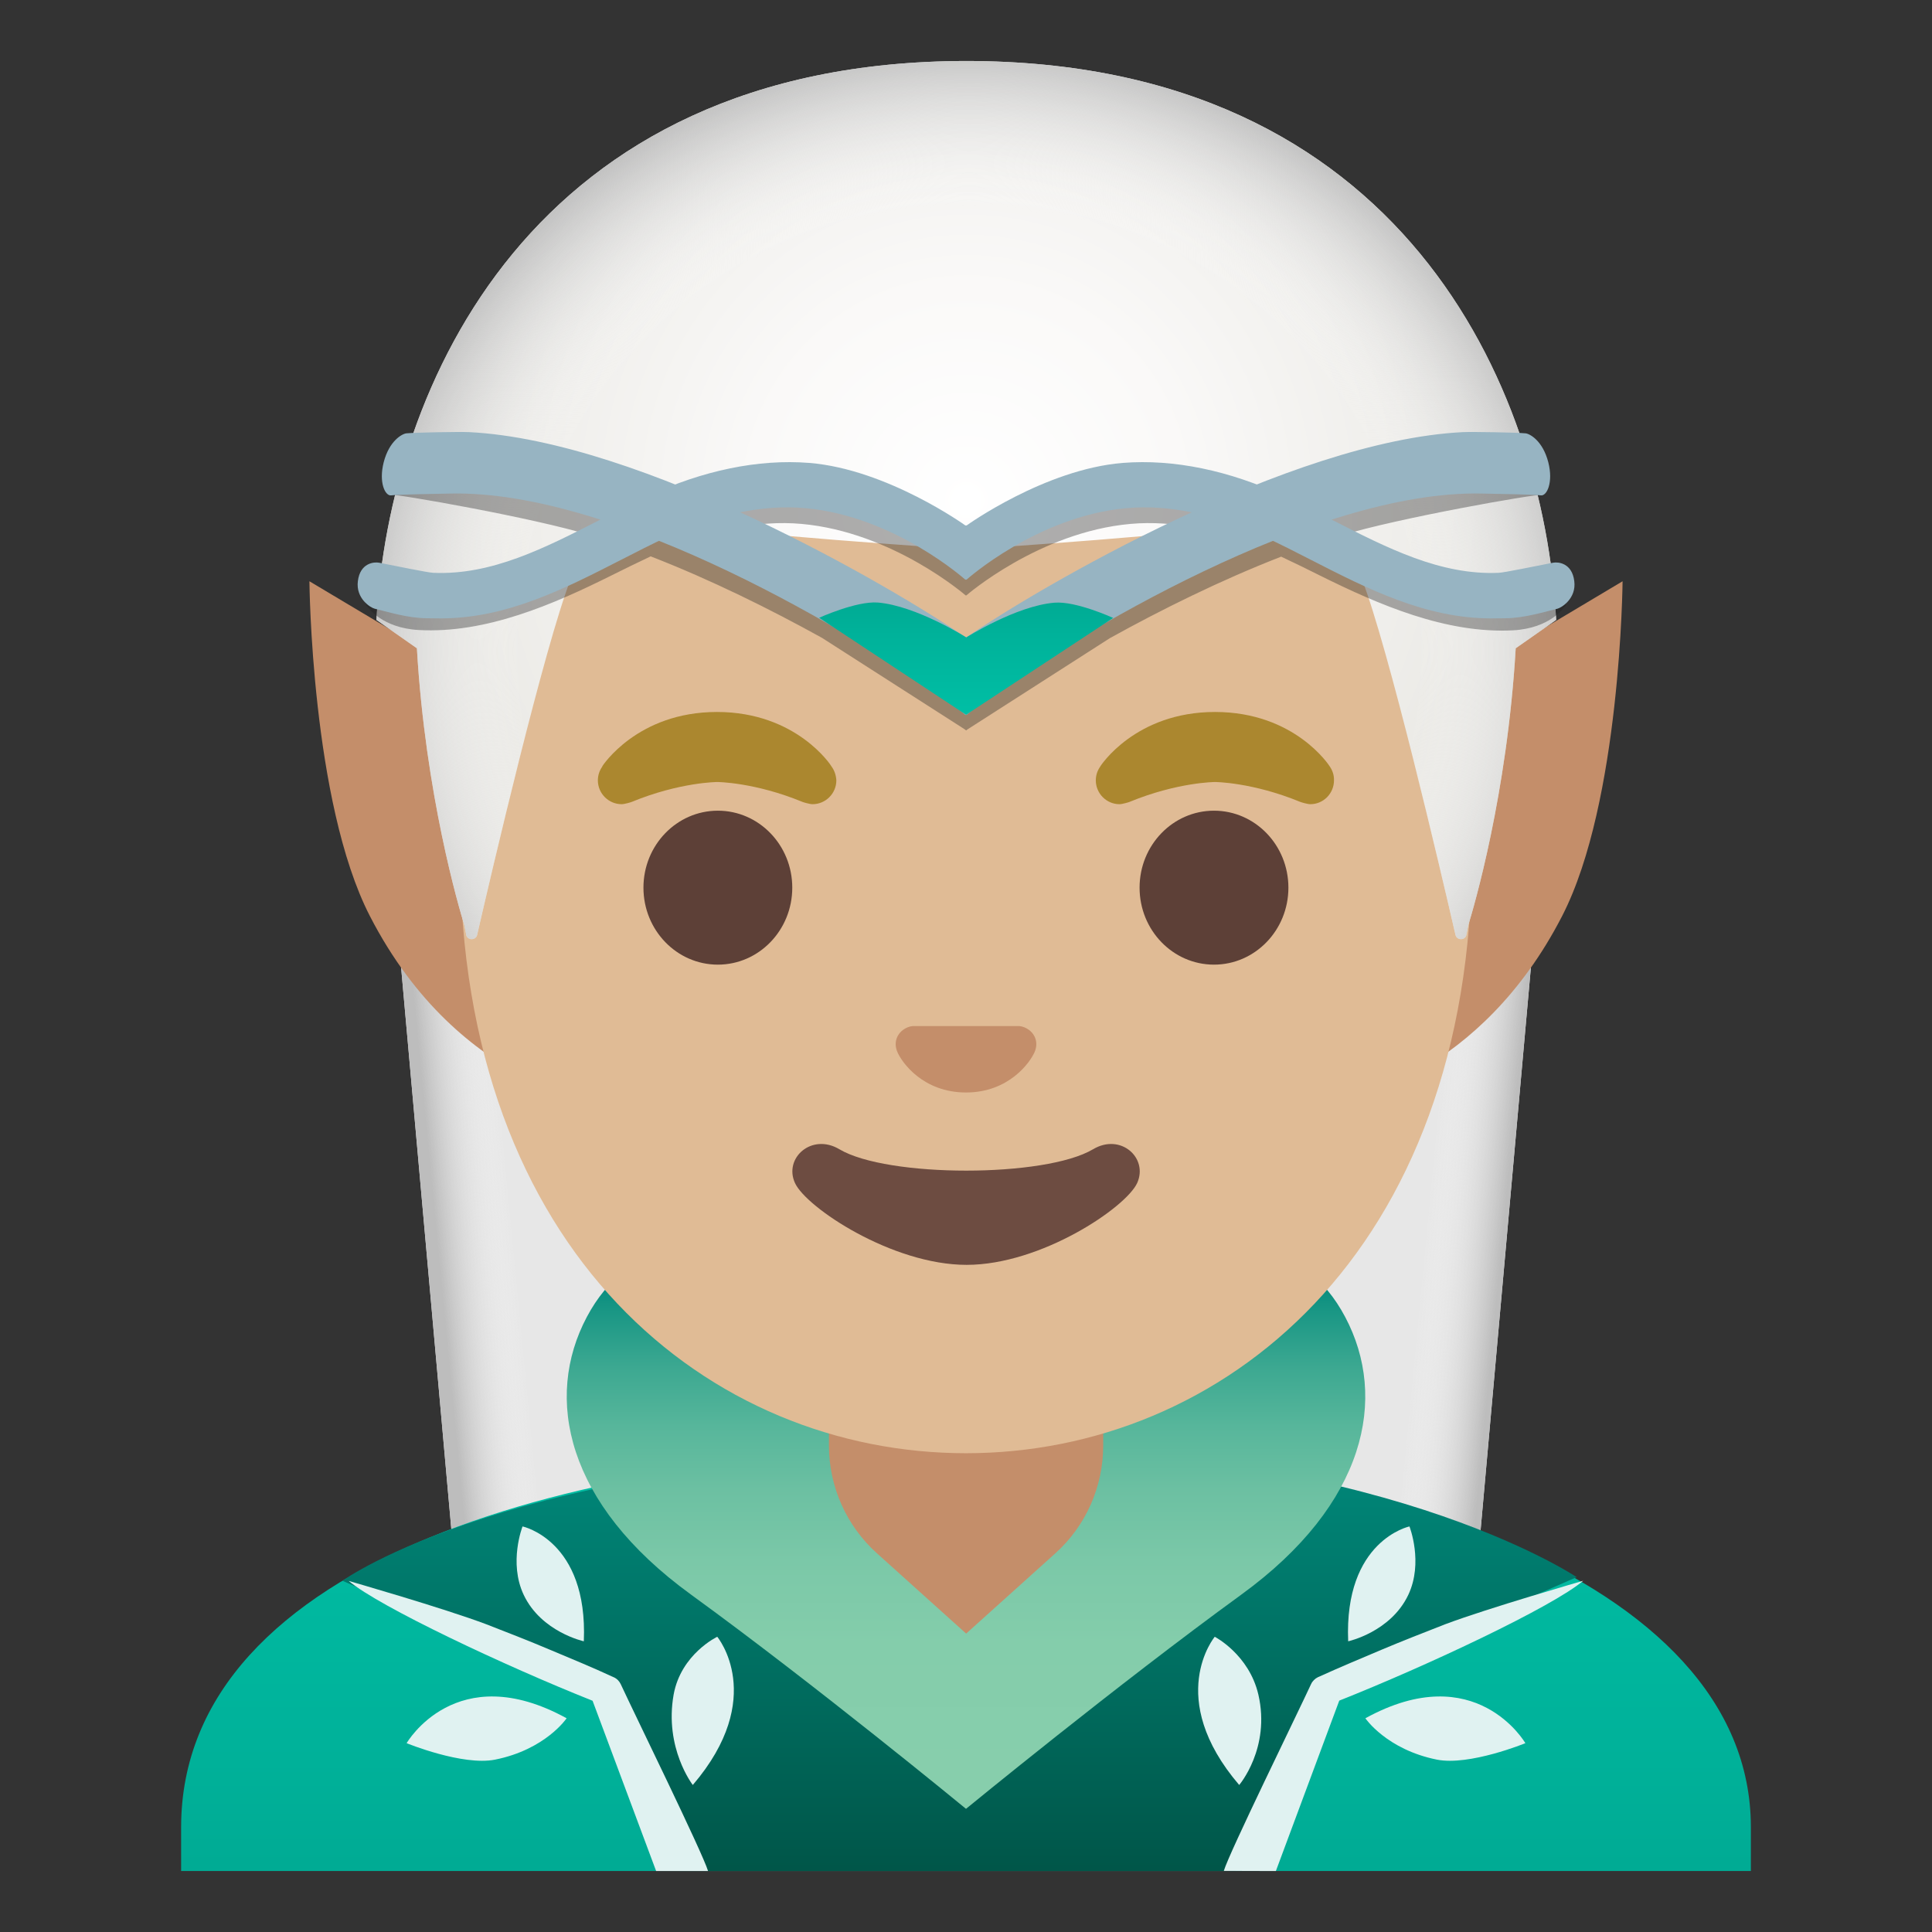 <svg enable-background="new 0 0 128 128" viewBox="0 0 128 128" xmlns="http://www.w3.org/2000/svg" xmlns:xlink="http://www.w3.org/1999/xlink"><rect x="0" y="0" width="128" height="128" fill="#333333" stroke="none"/><linearGradient id="a"><stop offset=".861" stop-color="#fff" stop-opacity="0"/><stop offset="1" stop-color="#bdbdbd"/></linearGradient><linearGradient id="b" gradientTransform="matrix(1 0 0 -1 0 130)" gradientUnits="userSpaceOnUse" x1="62.62" x2="99.37" xlink:href="#a" y1="49.75" y2="46.21"/><linearGradient id="c" gradientTransform="matrix(-1 0 0 -1 -17.41 130)" gradientUnits="userSpaceOnUse" x1="-82.79" x2="-46.53" xlink:href="#a" y1="49.75" y2="46.25"/><linearGradient id="d"><stop offset="0" stop-color="#00bfa5"/><stop offset=".705" stop-color="#00b29a"/><stop offset="1" stop-color="#00ab94"/></linearGradient><linearGradient id="e" gradientTransform="matrix(1 0 0 -1 0 130)" gradientUnits="userSpaceOnUse" x1="64" x2="64" xlink:href="#d" y1="34.32" y2="6.4"/><linearGradient id="f" gradientTransform="matrix(1 0 0 -1 0 130)" gradientUnits="userSpaceOnUse" x1="63.57" x2="63.57" y1="34.32" y2="1.2"><stop offset="0" stop-color="#00897b"/><stop offset="1" stop-color="#004d40"/></linearGradient><linearGradient id="g" gradientTransform="matrix(1 0 0 -1 0 130)" gradientUnits="userSpaceOnUse" x1="64" x2="64" y1="10.32" y2="45.48"><stop offset=".069" stop-color="#87ceac"/><stop offset=".306" stop-color="#84cdab"/><stop offset=".462" stop-color="#7bc8a8"/><stop offset=".596" stop-color="#6cc0a2"/><stop offset=".716" stop-color="#57b69b"/><stop offset=".828" stop-color="#3ca891"/><stop offset=".931" stop-color="#1a9785"/><stop offset="1" stop-color="#00897b"/></linearGradient><radialGradient id="h" cx="64.03" cy="33.13" gradientUnits="userSpaceOnUse" r="34.46"><stop offset="0" stop-color="#fff"/><stop offset=".413" stop-color="#faf9f8"/><stop offset=".995" stop-color="#ebeae6"/><stop offset=".995" stop-color="#ebeae6"/></radialGradient><radialGradient id="i" cx="64.22" cy="43.15" gradientTransform="matrix(1 0 0 .986 0 .6)" gradientUnits="userSpaceOnUse" r="41"><stop offset=".724" stop-color="#fff" stop-opacity="0"/><stop offset="1" stop-color="#bdbdbd"/></radialGradient><linearGradient id="j" gradientTransform="matrix(-1 0 0 -1 139.35 130)" gradientUnits="userSpaceOnUse" x1="75.35" x2="75.35" xlink:href="#d" y1="82.64" y2="90.08"/><path d="m65.23 117-34-.83-5.81-65 39.81.84z" fill="#e7e7e7"/><path d="m62.77 117 34-.83 5.81-65-39.81.84z" fill="#e7e7e7"/><path d="m62.77 115.11 34.17-.83 5.81-65-39.98.83z" fill="url(#b)"/><path d="m65.23 115.11-34.17-.83-5.81-65 39.98.83z" fill="url(#c)"/><path d="m64.13 96c-.04 0-.09 0-.13 0-25.49.03-52 7.28-52 25.06v2.9h1.5 1.5 98 1.5 1.5v-2.9c0-16.75-26.26-25.06-51.87-25.06z" fill="url(#e)"/><path d="m44.98 123.96h36.88l7.82-13 14.78-6.47s-13.43-9.04-40.46-8.49c-30.16.6-41.31 8.73-41.31 8.73l16.64 7.28z" fill="url(#f)"/><path d="m89.12 87.25c-5.48-10.35-21-1.62-21-1.62l-4.12-1.92-4.12 1.92s-15.52-8.72-21 1.62c-2.85 5.37-1.38 12.38 6.88 18.38s18.24 14.21 18.24 14.21 10-8.2 18.25-14.2 9.72-13.02 6.87-18.39z" fill="url(#g)"/><g fill="#e0f2f1"><path d="m43.47 123.96h3.44c-.36-1.21-4.86-10.38-5.78-12.37-.09-.2-.25-.37-.47-.47l-.03-.01c-1.37-.64-2.77-1.21-4.17-1.8-1.39-.59-2.81-1.14-4.22-1.69-2.83-1.07-9.14-2.88-9.14-2.88 2.03 1.71 10.38 5.64 16.16 7.94z"/><path d="m37.54 113.84c-7.33-4.03-10.6 1.65-10.6 1.65s3.71 1.52 5.86 1.09c3.35-.67 4.74-2.74 4.74-2.74z"/><path d="m45.9 118.26c4.96-5.8 1.62-9.82 1.62-9.82s-2.4 1.14-2.89 3.83c-.63 3.55 1.27 5.99 1.27 5.99z"/><path d="m38.68 108.74c.28-6.69-4.06-7.61-4.06-7.61s-.94 2.39.08 4.54c1.17 2.46 3.98 3.07 3.98 3.07z"/><path d="m84.53 123.96 4.2-11.29c5.78-2.29 14.14-6.22 16.16-7.94 0 0-6.3 1.81-9.14 2.88-1.41.55-2.82 1.1-4.22 1.69-1.39.59-2.79 1.17-4.17 1.8l-.03.01c-.21.1-.38.27-.47.47-.92 1.99-5.42 11.16-5.78 12.37z"/><path d="m90.46 113.84c7.32-4.03 10.6 1.65 10.6 1.65s-3.71 1.52-5.86 1.09c-3.34-.67-4.74-2.74-4.74-2.74z"/><path d="m82.1 118.26c-4.96-5.8-1.62-9.82-1.62-9.82s2.27 1.17 2.89 3.83c.82 3.55-1.27 5.99-1.27 5.99z"/><path d="m89.32 108.74c-.28-6.69 4.06-7.61 4.06-7.61s.94 2.39-.08 4.54c-1.17 2.46-3.98 3.07-3.98 3.07z"/></g><path d="m87.5 50.44h-47l-20-11.93s.12 14.62 4 22.17c6 11.67 16 12.59 16 12.59h47.25l.01-.03c1.61-.24 10.31-2 15.74-12.56 3.88-7.55 4-22.17 4-22.17z" fill="#c48e6a"/><path d="m64 90.08h-9.08v5.69c0 2.73 1.16 5.33 3.19 7.15l5.9 5.31 5.9-5.31c2.03-1.82 3.18-4.42 3.18-7.15v-5.69z" fill="#c48e6a"/><path d="m64 11.07c-17.4 0-33.52 18.61-33.52 45.4 0 26.64 16.61 39.81 33.52 39.81s33.52-13.18 33.52-39.81c0-26.79-16.12-45.4-33.52-45.4z" fill="#e0bb95"/><path d="m64.03 4.04c-28.89.02-38.23 21.66-39.09 37.03l2.68 1.88c.57 9.71 2.79 17.2 3.14 18.33.09.46.14.71.14.71.13.33.63.3.71-.05.98-4.26 4.45-19.06 6.2-23.57 1.04-2.67 3.9-4.22 6.79-3.71 4.24.74 18.06 1.65 19.42 1.74 1.36-.09 15.18-1 19.42-1.74 2.9-.51 5.76 1.04 6.79 3.71 1.75 4.51 5.22 19.31 6.2 23.57.08.35.58.38.71.05 0 0 .05-.25.14-.71.35-1.13 2.57-8.62 3.14-18.33l2.68-1.88c-.84-15.37-10.18-37.01-39.07-37.03z" fill="url(#h)"/><path d="m64.03 4.04c-28.89.02-38.23 21.66-39.09 37.03l2.68 1.88c.57 9.71 2.79 17.2 3.14 18.33.09.46.14.71.14.71.13.33.63.3.71-.05.98-4.26 4.45-19.06 6.2-23.57 1.04-2.67 3.9-4.22 6.79-3.71 4.24.74 18.06 1.65 19.42 1.74 1.36-.09 15.18-1 19.42-1.74 2.9-.51 5.76 1.04 6.79 3.71 1.75 4.51 5.22 19.31 6.2 23.57.08.35.58.38.71.05 0 0 .05-.25.14-.71.35-1.13 2.57-8.62 3.14-18.33l2.68-1.88c-.84-15.37-10.18-37.01-39.07-37.03z" fill="url(#i)"/><path d="m103.67 38.38c-1.13.21-2.98.59-3.39.61-3.97.17-7.59-1.63-11.39-3.52 3.59-1.12 12.87-2.76 13.38-2.7.4.05.12-2.99-.15-3.02-.6-.06-3.65-.11-4.29-.08-4.27.21-9.22 1.61-14.04 3.47-3.1-1.15-6.22-1.66-9.13-1.43-5.32.41-10.65 4.15-10.65 4.15v-.01s-.01 0-.01.01c0 0-.01 0-.01-.01v.01s0 0-.01 0c0 0-5.33-3.73-10.65-4.15-2.91-.23-6.03.29-9.13 1.43-4.82-1.86-9.77-3.26-14.04-3.48-.64-.03-3.69.02-4.29.08-.28.03-.56 3.07-.15 3.02.51-.06 9.79 1.58 13.38 2.7-3.8 1.89-7.42 3.69-11.39 3.52-.41-.02-2.26-.4-3.39-.61-.32-.06-.23 1.79.05 1.85 0 0 .91 1.38 3.36 1.52 4.46.25 8.94-1.7 12.79-3.62.86-.43 1.72-.85 2.59-1.26 4.01 1.56 7.94 3.51 11.35 5.4l9.44 6.05.09.07.01-.01v.04-.01l.09-.07 9.44-6.05c3.41-1.89 7.34-3.84 11.35-5.4.87.41 1.74.83 2.59 1.26 3.85 1.91 8.33 3.86 12.79 3.62 2.45-.14 3.36-1.52 3.36-1.52.28-.07.37-1.92.05-1.86zm-39.5 4.79c-.09.05-.14.08-.17.1s-.01 0-.01.01c0 0-.01 0-.01-.01-.03-.01-.08-.05-.17-.1-2.68-1.77-8.54-5.21-15.19-8.18 1.54-.3 3.04-.41 4.48-.28 6.06.54 10.88 4.74 10.88 4.74l.02-.01.02.01s4.82-4.2 10.88-4.74c1.43-.13 2.94-.02 4.48.28-6.67 2.97-12.53 6.4-15.21 8.18z" fill="#212121" opacity=".36"/><path d="m64 42.22c-.01.01-.01.01-.02.01-4.81-3.31-21.4-13.02-32.89-13.6-.62-.03-3.58.02-4.17.08-.27.03-1.13.48-1.5 1.92-.34 1.34.1 2.24.49 2.19.5-.06 2.79-.1 3.89-.12 11.11-.26 27.13 9.44 33 13.7l1.17.97.03-.02z" fill="#97b4c2"/><path d="m64 42.22c.01.01.01.01.02.01 4.81-3.31 21.39-13.02 32.89-13.6.62-.03 3.58.02 4.17.08.27.03 1.13.48 1.5 1.92.34 1.34-.1 2.24-.49 2.19-.5-.06-2.79-.1-3.89-.12-11.11-.26-27.13 9.44-33 13.7l-1.17.97-.03-.02z" fill="#97b4c2"/><path d="m64 42.24c.02-.01 3.32-2.1 5.86-2.31 1.43-.12 3.89 1.01 3.89 1.01l-9.75 6.42h.01l-9.74-6.43s2.46-1.12 3.89-1.01c2.53.21 5.83 2.29 5.86 2.31h-.02z" fill="url(#j)"/><path d="m63.97 34.82s-5.18-3.73-10.35-4.15c-3.39-.27-7.08.51-10.67 2.18-1.06.5-2.12 1.03-3.16 1.57-3.7 1.89-7.22 3.7-11.09 3.53-.4-.02-2.5-.46-3.59-.67-.31-.06-1.25 0-1.4 1.22-.15 1.16.85 1.77 1.12 1.83.74.17 2.17.63 3.46.63.29 0 .59.01.92.01 4.35 0 8.19-1.96 11.94-3.88 1.01-.52 2.03-1.04 3.06-1.52 3.12-1.46 6.3-2.17 9.18-1.9 5.89.54 10.57 4.74 10.57 4.74l.04-.02v-3.59c-.01.01-.02.01-.03.02z" fill="#97b4c2"/><path d="m64.03 34.82s5.18-3.73 10.35-4.15c3.39-.27 7.08.51 10.67 2.18 1.07.5 2.11 1.03 3.16 1.57 3.7 1.89 7.22 3.7 11.09 3.53.4-.02 2.5-.46 3.6-.67.31-.06 1.25 0 1.4 1.22.15 1.16-.86 1.77-1.12 1.83-.74.17-2.17.63-3.46.63-.29 0-.59.01-.93.01-4.35 0-8.19-1.96-11.94-3.88-1.01-.52-2.03-1.04-3.07-1.52-3.12-1.46-6.3-2.17-9.18-1.9-5.89.54-10.57 4.74-10.57 4.74l-.03-.02v-3.59c.01.01.02.01.03.02z" fill="#97b4c2"/><ellipse cx="47.56" cy="58.81" fill="#5d4037" rx="4.93" ry="5.1"/><ellipse cx="80.43" cy="58.81" fill="#5d4037" rx="4.93" ry="5.1"/><path d="m67.86 68.06c-.11-.04-.21-.07-.32-.08h-7.08c-.11.01-.22.04-.32.08-.64.26-.99.92-.69 1.63s1.71 2.69 4.55 2.69 4.25-1.99 4.55-2.69c.3-.71-.05-1.37-.69-1.63z" fill="#c48e6a"/><path d="m72.42 76.14c-3.18 1.89-13.63 1.89-16.81 0-1.83-1.09-3.7.58-2.94 2.24.75 1.63 6.44 5.42 11.37 5.42s10.55-3.79 11.3-5.42c.75-1.66-1.09-3.33-2.92-2.24z" fill="#6d4c41"/><g fill="#ab872f"><path d="m88.1 50.78c0-.01-2.29-3.61-7.6-3.61s-7.6 3.6-7.6 3.6v.01c-.19.26-.3.58-.3.92 0 .87.71 1.58 1.57 1.58.18 0 .62-.13.66-.15 3.18-1.31 5.67-1.32 5.67-1.32s2.47.01 5.65 1.32c.04.02.48.15.66.15.87 0 1.57-.71 1.57-1.58.01-.35-.1-.66-.28-.92z"/><path d="m55.09 50.78c.01-.01-2.29-3.61-7.59-3.61s-7.6 3.6-7.6 3.6l.01.01c-.19.26-.3.58-.3.92 0 .87.71 1.58 1.58 1.58.18 0 .62-.13.66-.15 3.18-1.31 5.67-1.32 5.67-1.32s2.47.01 5.65 1.32c.04.02.48.15.66.15.87 0 1.58-.71 1.58-1.58-.02-.35-.13-.66-.32-.92z"/></g></svg>